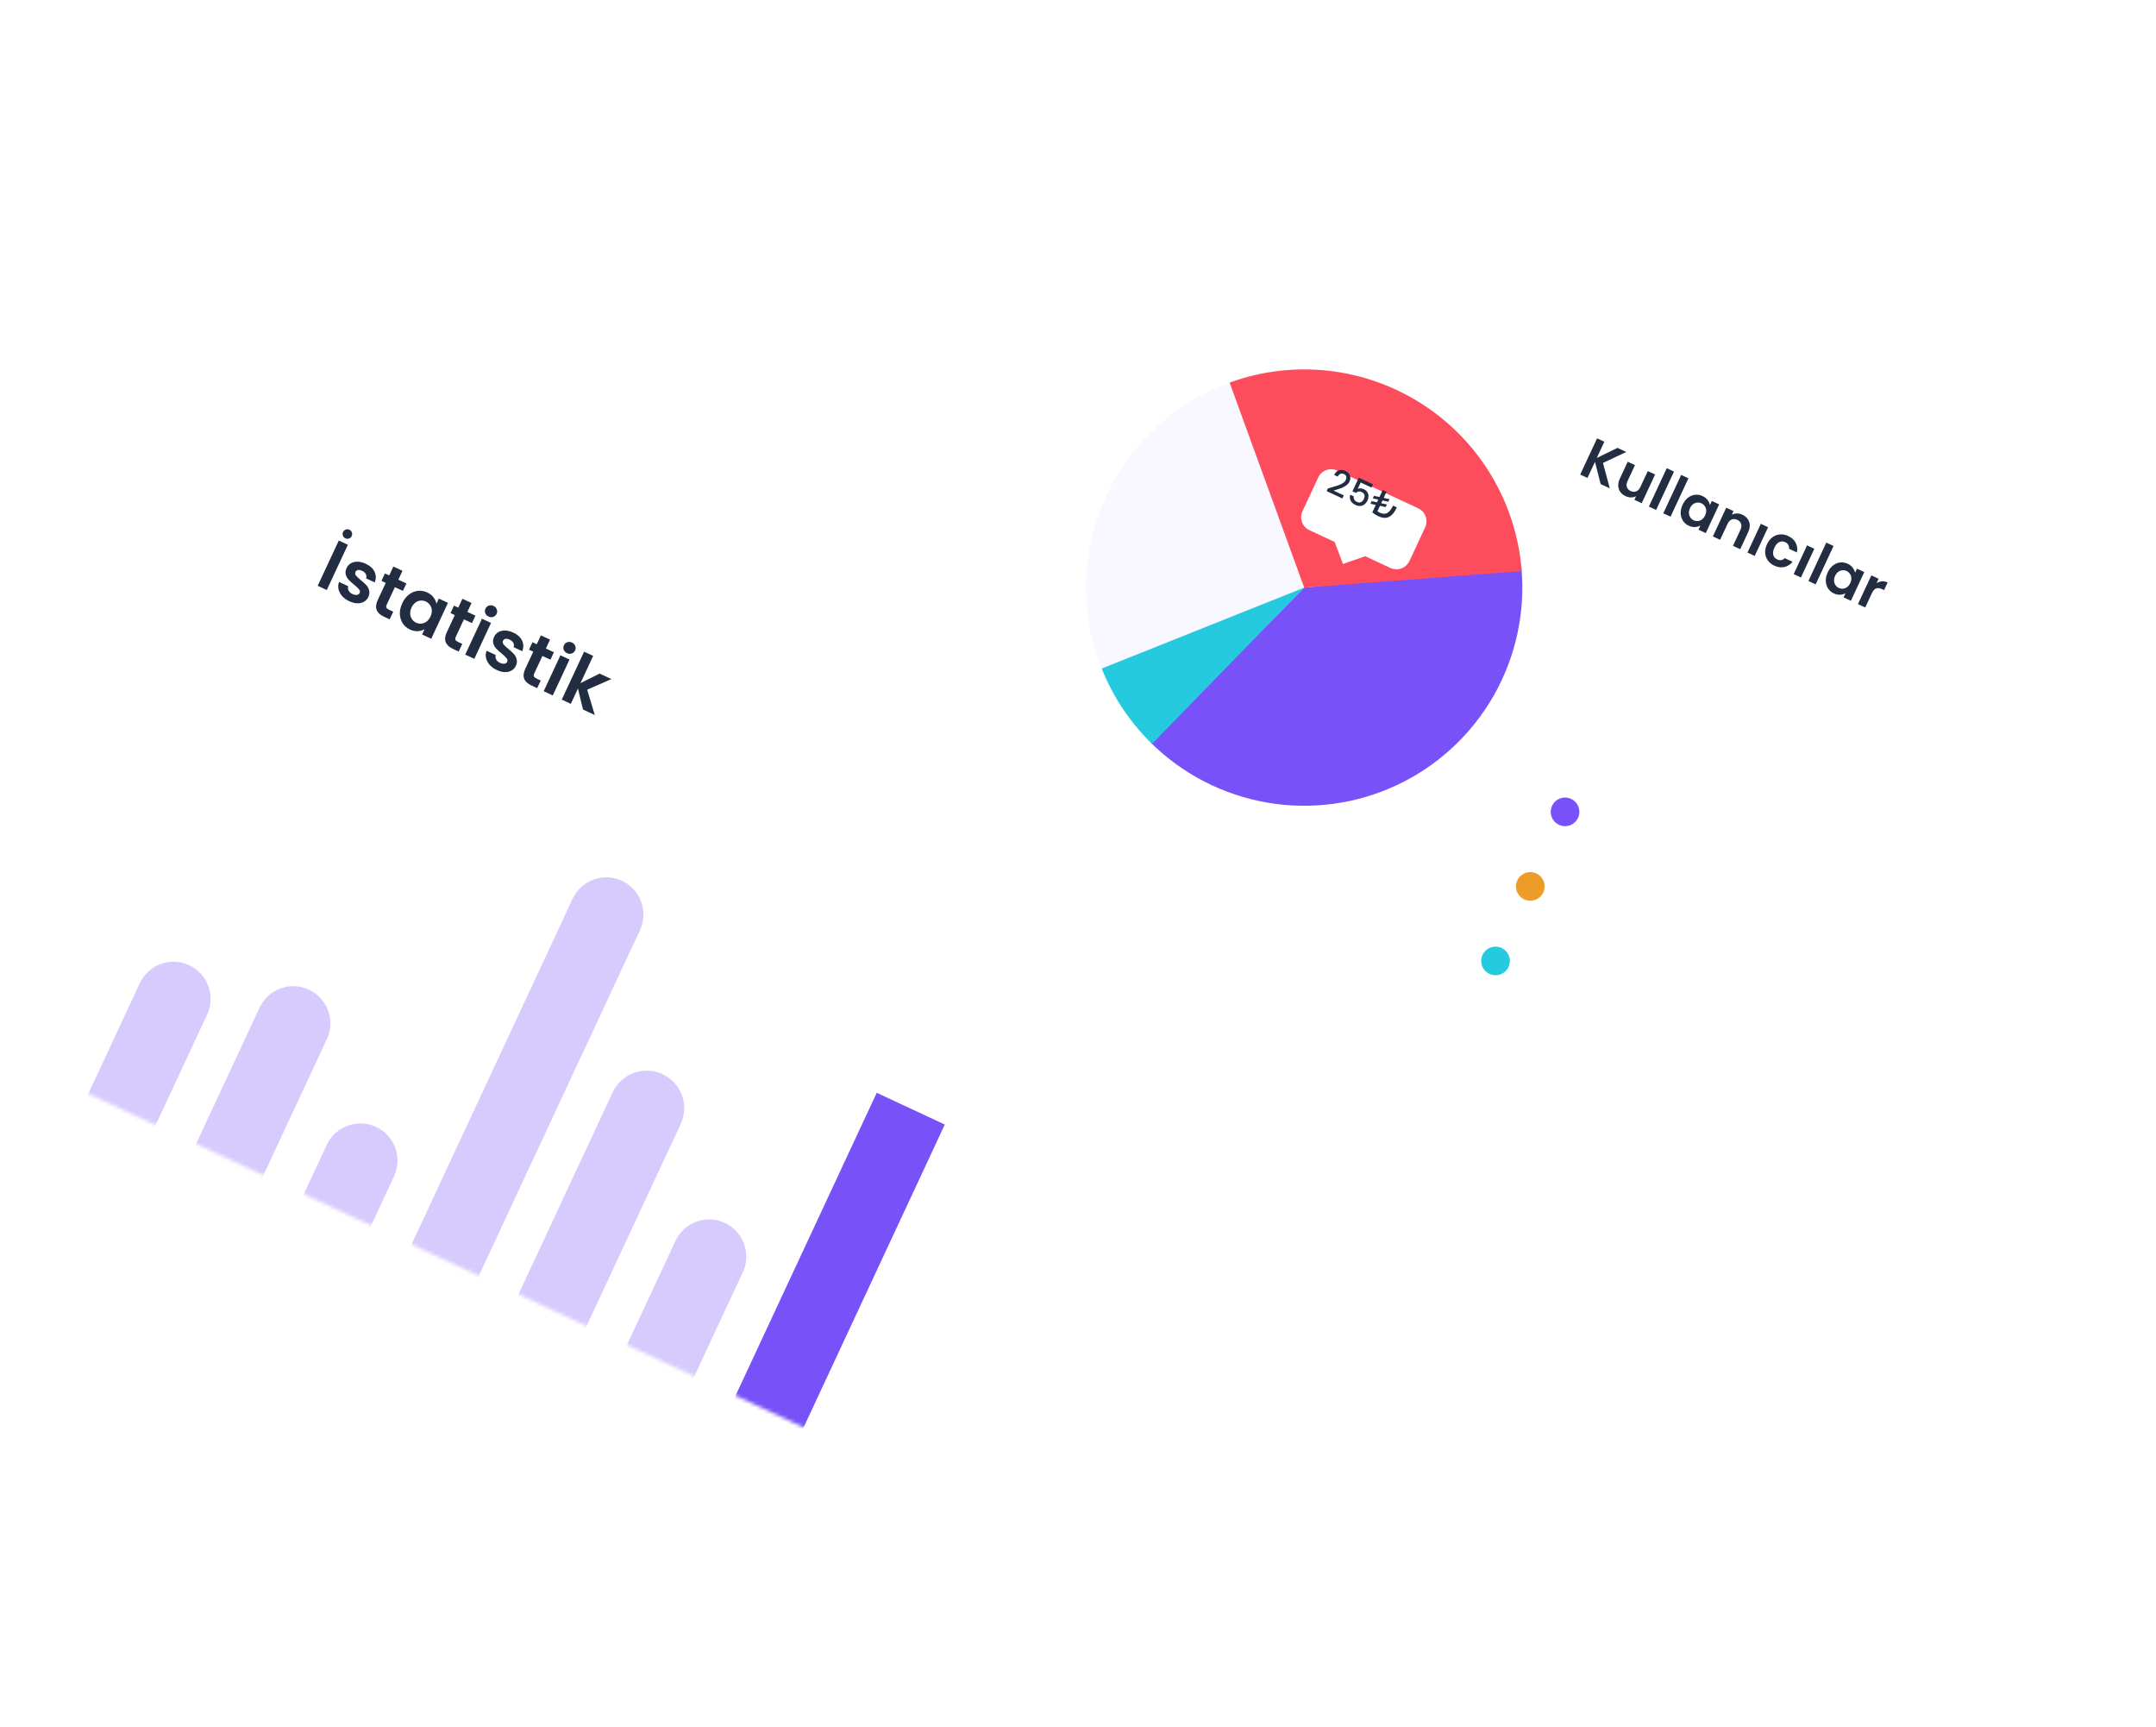 <svg width="603" height="483" viewBox="0 0 603 483" fill="none" xmlns="http://www.w3.org/2000/svg">
<rect x="83.603" y="115" width="274.996" height="197.82" rx="20" transform="rotate(25 83.603 115)" fill="white"/>
<mask id="mask0_16_1320" style="mask-type:alpha" maskUnits="userSpaceOnUse" x="6" y="121" width="321" height="283">
<rect x="83.603" y="115" width="274.996" height="197.82" rx="20" transform="rotate(25 83.603 115)" fill="white"/>
</mask>
<g mask="url(#mask0_16_1320)">
<path opacity="0.3" d="M39.101 274.906L24.783 305.611C22.358 310.811 24.608 316.993 29.808 319.418C35.009 321.843 41.191 319.593 43.615 314.393L57.934 283.688C60.358 278.487 58.108 272.306 52.908 269.881C47.708 267.456 41.526 269.706 39.101 274.906Z" fill="#7951F9"/>
<path opacity="0.3" d="M72.593 281.751L54.915 319.662C52.49 324.862 54.74 331.044 59.94 333.469C65.14 335.894 71.322 333.644 73.747 328.443L91.425 290.533C93.85 285.332 91.6 279.151 86.4 276.726C81.199 274.301 75.017 276.551 72.593 281.751Z" fill="#7951F9"/>
<path opacity="0.3" d="M91.385 320.12L85.046 333.712C82.621 338.912 84.871 345.094 90.072 347.519C95.272 349.944 101.454 347.694 103.879 342.494L110.217 328.901C112.642 323.701 110.392 317.519 105.192 315.094C99.991 312.669 93.809 314.919 91.385 320.12Z" fill="#7951F9"/>
<path opacity="0.3" d="M160.156 251.308L115.179 347.763C112.754 352.963 115.004 359.145 120.204 361.57C125.404 363.995 131.586 361.745 134.011 356.544L178.988 260.09C181.413 254.89 179.163 248.708 173.963 246.283C168.763 243.858 162.581 246.108 160.156 251.308Z" fill="#7951F9"/>
<path opacity="0.3" d="M171.347 305.423L145.145 361.615C142.694 366.87 144.968 373.118 150.224 375.568C155.479 378.019 161.727 375.745 164.177 370.49L190.38 314.298C192.83 309.043 190.557 302.795 185.301 300.345C180.045 297.894 173.798 300.168 171.347 305.423Z" fill="#7951F9"/>
<path opacity="0.3" d="M188.92 346.961L175.442 375.864C173.017 381.065 175.267 387.246 180.467 389.671C185.667 392.096 191.849 389.846 194.274 384.646L207.752 355.742C210.177 350.542 207.927 344.36 202.727 341.935C197.526 339.51 191.345 341.76 188.92 346.961Z" fill="#7951F9"/>
<path d="M265.879 261.234L205.867 389.93C203.417 395.186 205.69 401.433 210.946 403.884C216.202 406.335 222.449 404.061 224.9 398.805L284.912 270.109C287.362 264.854 285.089 258.607 279.833 256.156C274.577 253.705 268.33 255.979 265.879 261.234Z" fill="#7951F9"/>
</g>
<path d="M97.292 152.323L91.392 164.975L88.855 163.791L94.754 151.139L97.292 152.323ZM96.59 150.516C96.251 150.359 96.021 150.111 95.898 149.775C95.776 149.438 95.793 149.101 95.951 148.762C96.109 148.424 96.356 148.193 96.693 148.071C97.035 147.936 97.376 147.948 97.714 148.106C98.052 148.263 98.28 148.517 98.397 148.865C98.531 149.208 98.52 149.548 98.362 149.886C98.204 150.225 97.951 150.452 97.602 150.569C97.266 150.692 96.928 150.674 96.59 150.516ZM97.666 168.099C96.845 167.716 96.175 167.227 95.658 166.633C95.146 166.026 94.815 165.379 94.665 164.691C94.527 164.009 94.584 163.351 94.835 162.718L97.391 163.91C97.259 164.319 97.297 164.727 97.505 165.133C97.725 165.544 98.082 165.865 98.578 166.096C99.061 166.322 99.481 166.4 99.837 166.33C100.205 166.267 100.46 166.084 100.6 165.782C100.753 165.455 100.696 165.135 100.431 164.82C100.184 164.499 99.743 164.072 99.108 163.541C98.443 163.01 97.914 162.535 97.521 162.117C97.14 161.704 96.867 161.216 96.702 160.654C96.55 160.097 96.632 159.481 96.947 158.804C97.206 158.248 97.6 157.814 98.128 157.501C98.669 157.194 99.297 157.046 100.013 157.056C100.741 157.072 101.51 157.269 102.32 157.646C103.516 158.204 104.33 158.951 104.761 159.888C105.198 160.812 105.216 161.799 104.815 162.848L102.386 161.715C102.536 161.3 102.513 160.907 102.318 160.536C102.141 160.159 101.805 159.855 101.309 159.624C100.85 159.41 100.454 159.328 100.121 159.379C99.801 159.436 99.57 159.615 99.429 159.917C99.271 160.256 99.319 160.594 99.573 160.933C99.833 161.26 100.277 161.681 100.905 162.194C101.546 162.714 102.056 163.18 102.438 163.593C102.819 164.006 103.083 164.497 103.229 165.066C103.394 165.628 103.327 166.244 103.029 166.914C102.759 167.494 102.353 167.938 101.813 168.245C101.285 168.558 100.657 168.706 99.928 168.69C99.218 168.668 98.464 168.471 97.666 168.099ZM110.442 164.17L108.177 169.028C108.019 169.366 107.982 169.65 108.066 169.881C108.168 170.105 108.412 170.307 108.798 170.487L109.977 171.037L108.979 173.175L107.384 172.432C105.245 171.434 104.66 169.896 105.63 167.818L107.886 162.978L106.69 162.42L107.662 160.336L108.858 160.894L110.016 158.41L112.572 159.602L111.414 162.085L113.662 163.134L112.69 165.218L110.442 164.17ZM112.51 168.665C112.983 167.65 113.603 166.843 114.368 166.243C115.145 165.649 115.976 165.301 116.862 165.2C117.76 165.104 118.638 165.256 119.496 165.656C120.246 166.005 120.828 166.46 121.243 167.022C121.67 167.589 121.946 168.181 122.07 168.798L122.737 167.366L125.293 168.557L120.611 178.599L118.055 177.407L118.74 175.939C118.193 176.258 117.557 176.44 116.831 176.484C116.122 176.521 115.393 176.365 114.644 176.015C113.798 175.621 113.126 175.043 112.628 174.281C112.142 173.525 111.877 172.658 111.832 171.681C111.805 170.698 112.031 169.692 112.51 168.665ZM120.396 172.387C120.684 171.77 120.808 171.188 120.769 170.64C120.736 170.081 120.567 169.59 120.264 169.169C119.965 168.736 119.581 168.409 119.109 168.189C118.638 167.97 118.15 167.882 117.644 167.925C117.138 167.969 116.654 168.155 116.192 168.484C115.747 168.806 115.384 169.27 115.102 169.874C114.82 170.478 114.693 171.066 114.721 171.638C114.766 172.203 114.932 172.7 115.218 173.127C115.516 173.561 115.895 173.884 116.354 174.099C116.825 174.318 117.32 174.409 117.838 174.371C118.361 174.321 118.845 174.135 119.29 173.813C119.74 173.478 120.109 173.003 120.396 172.387ZM129.754 173.175L127.489 178.033C127.331 178.371 127.294 178.656 127.378 178.886C127.48 179.11 127.724 179.312 128.111 179.493L129.289 180.042L128.291 182.181L126.696 181.437C124.557 180.44 123.973 178.902 124.942 176.823L127.198 171.984L126.002 171.426L126.974 169.341L128.171 169.899L129.328 167.416L131.884 168.608L130.726 171.091L132.974 172.139L132.002 174.223L129.754 173.175ZM136.644 172.394C136.197 172.185 135.887 171.872 135.715 171.453C135.56 171.028 135.581 170.604 135.778 170.181C135.975 169.758 136.284 169.475 136.703 169.332C137.141 169.183 137.583 169.213 138.03 169.421C138.477 169.63 138.778 169.946 138.933 170.372C139.106 170.791 139.093 171.211 138.896 171.634C138.699 172.057 138.381 172.343 137.944 172.493C137.524 172.635 137.091 172.602 136.644 172.394ZM137.337 174.173L132.654 184.215L130.117 183.032L134.799 172.99L137.337 174.173ZM138.928 187.339C138.106 186.956 137.437 186.468 136.92 185.873C136.408 185.267 136.077 184.62 135.927 183.932C135.789 183.25 135.846 182.592 136.097 181.959L138.653 183.151C138.521 183.56 138.559 183.967 138.767 184.373C138.987 184.785 139.344 185.106 139.84 185.337C140.323 185.562 140.743 185.64 141.099 185.571C141.467 185.507 141.721 185.324 141.862 185.022C142.014 184.696 141.958 184.376 141.693 184.061C141.445 183.739 141.004 183.313 140.369 182.781C139.705 182.251 139.176 181.776 138.783 181.357C138.401 180.944 138.129 180.457 137.964 179.894C137.812 179.338 137.893 178.721 138.209 178.045C138.468 177.489 138.862 177.054 139.39 176.742C139.931 176.435 140.559 176.286 141.275 176.297C142.003 176.312 142.772 176.509 143.582 176.887C144.778 177.445 145.592 178.192 146.023 179.129C146.46 180.053 146.478 181.04 146.077 182.089L143.648 180.956C143.798 180.54 143.775 180.147 143.58 179.777C143.403 179.4 143.066 179.096 142.571 178.865C142.112 178.651 141.716 178.569 141.383 178.62C141.063 178.676 140.832 178.856 140.691 179.158C140.533 179.496 140.581 179.835 140.835 180.174C141.094 180.501 141.538 180.921 142.167 181.435C142.807 181.954 143.318 182.421 143.699 182.834C144.08 183.247 144.344 183.738 144.491 184.306C144.656 184.868 144.589 185.485 144.291 186.155C144.021 186.735 143.615 187.179 143.075 187.486C142.547 187.798 141.918 187.947 141.19 187.931C140.48 187.908 139.726 187.711 138.928 187.339ZM151.704 183.411L149.439 188.268C149.281 188.607 149.244 188.891 149.328 189.121C149.429 189.345 149.673 189.547 150.06 189.728L151.238 190.277L150.241 192.416L148.646 191.672C146.507 190.675 145.922 189.137 146.891 187.059L149.148 182.219L147.952 181.661L148.924 179.576L150.12 180.134L151.278 177.651L153.834 178.843L152.676 181.326L154.924 182.374L153.952 184.459L151.704 183.411ZM158.594 182.629C158.147 182.421 157.837 182.107 157.664 181.688C157.509 181.263 157.531 180.839 157.728 180.416C157.925 179.993 158.234 179.71 158.653 179.567C159.09 179.418 159.533 179.448 159.98 179.656C160.427 179.865 160.728 180.182 160.883 180.607C161.055 181.026 161.043 181.447 160.846 181.87C160.648 182.293 160.331 182.579 159.894 182.728C159.474 182.87 159.041 182.838 158.594 182.629ZM159.286 184.409L154.604 194.451L152.066 193.267L156.749 183.225L159.286 184.409ZM163.056 198.392L161.643 192.525L159.649 196.803L157.111 195.62L163.366 182.206L165.903 183.39L162.345 191.021L167.703 188.333L171.002 189.872L164.229 192.848L166.355 199.93L163.056 198.392Z" fill="#232D42"/>
<g filter="url(#filter0_d_16_1320)">
<rect x="319.603" y="34" width="274.996" height="197.82" rx="20" transform="rotate(25 319.603 34)" fill="white"/>
</g>
<circle cx="437.721" cy="227.002" r="4" transform="rotate(25 437.721 227.002)" fill="#7951F9"/>
<circle cx="418.28" cy="268.692" r="4" transform="rotate(25 418.28 268.692)" fill="#25CADF"/>
<circle cx="428.001" cy="247.847" r="4" transform="rotate(25 428.001 247.847)" fill="#EC9C27"/>
<circle cx="364.769" cy="164.296" r="61" transform="rotate(25 364.769 164.296)" fill="#F9F7FF"/>
<path d="M425.491 158.486C426.686 170.97 424.004 183.519 417.809 194.424C411.615 205.328 402.211 214.059 390.876 219.427C379.542 224.794 366.829 226.538 354.468 224.42C342.107 222.302 330.699 216.426 321.798 207.591L364.769 164.296L425.491 158.486Z" fill="#7951F9"/>
<path d="M343.906 106.975C352.755 103.754 362.229 102.626 371.587 103.678C380.945 104.731 389.933 107.936 397.845 113.042C405.758 118.148 412.38 125.017 417.195 133.111C422.009 141.204 424.884 150.302 425.595 159.692L364.769 164.296L343.906 106.975Z" fill="#FD4C5C"/>
<path d="M322.203 207.99C316.088 202.032 311.291 194.857 308.123 186.929L364.769 164.296L322.203 207.99Z" fill="#25CADF"/>
<g filter="url(#filter1_dd_16_1320)">
<path d="M368.685 127.503C369.619 125.501 371.999 124.635 374.001 125.568L396.658 136.134C398.661 137.067 399.527 139.447 398.593 141.45L394.198 150.875C393.264 152.877 390.884 153.744 388.882 152.81L381.826 149.52L375.609 151.696L373.281 145.535L366.225 142.244C364.222 141.311 363.356 138.931 364.29 136.929L368.685 127.503Z" fill="white"/>
</g>
<path d="M372.306 136.309C373.12 136.078 373.768 135.879 374.249 135.714C374.74 135.546 375.178 135.338 375.565 135.092C375.952 134.846 376.228 134.548 376.391 134.197C376.56 133.835 376.605 133.51 376.525 133.223C376.452 132.938 376.231 132.71 375.862 132.538C375.506 132.372 375.175 132.357 374.868 132.494C374.57 132.627 374.327 132.882 374.137 133.257L373.14 132.792C373.48 132.111 373.93 131.682 374.492 131.502C375.063 131.32 375.653 131.371 376.263 131.655C376.922 131.962 377.351 132.383 377.551 132.917C377.756 133.455 377.718 134.025 377.436 134.629C377.233 135.064 376.926 135.432 376.513 135.733C376.11 136.03 375.68 136.267 375.222 136.444C374.773 136.617 374.216 136.802 373.551 136.999L372.974 137.172L375.847 138.511L375.445 139.372L371.041 137.318L371.391 136.566L372.306 136.309ZM383.6 136.323L380.563 134.907L379.722 136.711C379.928 136.601 380.182 136.546 380.483 136.547C380.79 136.55 381.086 136.618 381.37 136.751C381.877 136.987 382.238 137.288 382.45 137.652C382.669 138.018 382.767 138.399 382.745 138.793C382.729 139.19 382.635 139.573 382.464 139.942C382.255 140.389 381.982 140.747 381.643 141.016C381.313 141.281 380.93 141.433 380.492 141.472C380.061 141.514 379.598 141.419 379.102 141.188C378.443 140.881 377.991 140.471 377.744 139.959C377.498 139.447 377.46 138.903 377.633 138.329L378.639 138.798C378.573 139.113 378.615 139.409 378.766 139.685C378.919 139.955 379.168 140.171 379.513 140.331C379.942 140.531 380.322 140.551 380.655 140.389C380.994 140.231 381.263 139.937 381.463 139.508C381.666 139.073 381.712 138.69 381.602 138.359C381.494 138.022 381.229 137.755 380.806 137.558C380.51 137.42 380.224 137.378 379.948 137.434C379.681 137.486 379.443 137.617 379.234 137.829L378.255 137.373L380.034 133.557L384.022 135.416L383.6 136.323ZM390.687 141.868C390.047 143.239 389.31 144.127 388.474 144.532C387.644 144.939 386.643 144.87 385.47 144.323C384.963 144.086 384.409 143.736 383.809 143.272L384.785 141.179L383.291 140.857L383.633 140.123L385.127 140.445L385.487 139.674L383.952 139.345L384.282 138.638L385.816 138.967L386.729 137.01L387.79 137.504L386.991 139.217L388.638 139.566L388.3 140.291L386.657 139.933L386.298 140.704L387.891 141.049L387.553 141.774L385.96 141.429L385.245 142.96C385.425 143.096 385.651 143.227 385.923 143.353C386.744 143.736 387.45 143.753 388.04 143.403C388.63 143.053 389.159 142.376 389.627 141.373L390.687 141.868Z" fill="#232D42"/>
<path d="M447.672 135.351L446.092 129.123L443.989 133.633L441.959 132.686L446.679 122.565L448.709 123.511L446.592 128.05L452.392 125.229L454.843 126.372L448.327 129.442L450.239 136.547L447.672 135.351ZM462.904 132.673L459.158 140.707L457.114 139.753L457.587 138.738C457.164 138.964 456.692 139.08 456.172 139.085C455.666 139.084 455.167 138.969 454.674 138.739C454.045 138.446 453.55 138.056 453.189 137.57C452.831 137.074 452.632 136.504 452.591 135.861C452.563 135.213 452.717 134.531 453.05 133.816L455.248 129.103L457.278 130.049L455.216 134.472C454.918 135.11 454.848 135.678 455.004 136.174C455.166 136.662 455.522 137.034 456.073 137.291C456.633 137.552 457.152 137.588 457.629 137.398C458.11 137.199 458.5 136.78 458.797 136.142L460.86 131.72L462.904 132.673ZM468.195 131.857L463.191 142.587L461.161 141.641L466.165 130.91L468.195 131.857ZM472.231 133.739L467.227 144.469L465.197 143.523L470.201 132.792L472.231 133.739ZM470.598 141.115C470.976 140.303 471.472 139.658 472.084 139.178C472.705 138.703 473.371 138.425 474.079 138.343C474.798 138.266 475.5 138.388 476.187 138.708C476.786 138.987 477.252 139.352 477.584 139.801C477.925 140.254 478.146 140.728 478.245 141.221L478.78 140.076L480.824 141.029L477.078 149.063L475.033 148.109L475.581 146.935C475.144 147.19 474.635 147.335 474.054 147.37C473.487 147.4 472.904 147.275 472.304 146.996C471.628 146.68 471.09 146.218 470.692 145.608C470.303 145.003 470.091 144.31 470.055 143.528C470.034 142.741 470.214 141.937 470.598 141.115ZM476.906 144.093C477.136 143.6 477.236 143.134 477.205 142.696C477.178 142.248 477.043 141.856 476.8 141.519C476.562 141.172 476.254 140.911 475.877 140.735C475.5 140.559 475.109 140.489 474.704 140.524C474.3 140.559 473.913 140.707 473.543 140.971C473.187 141.228 472.897 141.599 472.671 142.082C472.446 142.566 472.344 143.036 472.366 143.494C472.402 143.946 472.535 144.343 472.764 144.685C473.002 145.032 473.305 145.291 473.673 145.462C474.05 145.638 474.445 145.711 474.86 145.68C475.279 145.64 475.666 145.491 476.021 145.233C476.382 144.966 476.677 144.586 476.906 144.093ZM487.313 143.914C488.27 144.36 488.901 145.025 489.207 145.909C489.517 146.784 489.42 147.762 488.915 148.845L486.717 153.558L484.687 152.611L486.756 148.174C487.054 147.536 487.122 146.973 486.961 146.486C486.804 145.989 486.45 145.612 485.899 145.355C485.338 145.094 484.813 145.061 484.322 145.255C483.845 145.445 483.458 145.859 483.16 146.497L481.091 150.934L479.061 149.987L482.807 141.954L484.837 142.901L484.37 143.901C484.803 143.679 485.273 143.569 485.779 143.569C486.299 143.564 486.81 143.679 487.313 143.914ZM494.511 147.412L490.765 155.445L488.735 154.498L492.481 146.465L494.511 147.412ZM494.205 152.159C494.592 151.328 495.1 150.681 495.727 150.22C496.358 149.75 497.052 149.485 497.809 149.426C498.571 149.358 499.338 149.504 500.112 149.864C501.108 150.329 501.812 150.963 502.225 151.768C502.653 152.568 502.768 153.469 502.571 154.471L500.382 153.45C500.428 153.048 500.356 152.685 500.166 152.361C499.99 152.032 499.699 151.773 499.293 151.583C498.713 151.313 498.154 151.311 497.618 151.579C497.085 151.837 496.639 152.352 496.278 153.126C495.922 153.89 495.814 154.563 495.954 155.146C496.099 155.72 496.461 156.142 497.041 156.412C497.863 156.795 498.571 156.678 499.164 156.061L501.354 157.082C500.726 157.848 499.964 158.334 499.068 158.54C498.171 158.746 497.23 158.619 496.244 158.159C495.471 157.798 494.863 157.309 494.422 156.691C493.985 156.064 493.741 155.362 493.691 154.585C493.646 153.799 493.817 152.99 494.205 152.159ZM507.44 153.441L503.694 161.474L501.664 160.527L505.41 152.494L507.44 153.441ZM512.817 152.664L507.813 163.395L505.783 162.448L510.787 151.717L512.817 152.664ZM511.183 160.041C511.562 159.229 512.057 158.583 512.669 158.103C513.291 157.628 513.956 157.35 514.665 157.269C515.383 157.192 516.086 157.313 516.772 157.633C517.372 157.913 517.837 158.277 518.169 158.726C518.511 159.18 518.732 159.653 518.831 160.147L519.365 159.001L521.41 159.955L517.664 167.988L515.619 167.035L516.167 165.86C515.73 166.115 515.221 166.261 514.64 166.296C514.073 166.325 513.489 166.201 512.89 165.921C512.213 165.605 511.676 165.143 511.277 164.533C510.889 163.929 510.676 163.235 510.641 162.454C510.619 161.667 510.8 160.862 511.183 160.041ZM517.492 163.018C517.722 162.525 517.821 162.059 517.79 161.621C517.764 161.173 517.629 160.781 517.386 160.444C517.147 160.097 516.84 159.836 516.463 159.66C516.086 159.485 515.695 159.414 515.29 159.449C514.885 159.484 514.498 159.633 514.128 159.896C513.773 160.154 513.482 160.524 513.257 161.008C513.031 161.491 512.93 161.962 512.952 162.419C512.988 162.871 513.121 163.269 513.349 163.611C513.588 163.957 513.891 164.216 514.258 164.388C514.635 164.563 515.031 164.636 515.445 164.606C515.864 164.566 516.251 164.417 516.607 164.159C516.967 163.891 517.262 163.511 517.492 163.018ZM524.841 163.073C525.3 162.769 525.794 162.594 526.323 162.546C526.861 162.502 527.401 162.607 527.942 162.859L526.948 164.991L526.411 164.741C525.773 164.443 525.22 164.368 524.752 164.514C524.293 164.665 523.89 165.113 523.543 165.857L521.677 169.859L519.646 168.913L523.393 160.879L525.423 161.826L524.841 163.073Z" fill="#232D42"/>
<defs>
<filter id="filter0_d_16_1320" x="82.574" y="0.574" width="519.687" height="482.357" filterUnits="userSpaceOnUse" color-interpolation-filters="sRGB">
<feFlood flood-opacity="0" result="BackgroundImageFix"/>
<feColorMatrix in="SourceAlpha" type="matrix" values="0 0 0 0 0 0 0 0 0 0 0 0 0 0 0 0 0 0 127 0" result="hardAlpha"/>
<feOffset dx="-60" dy="60"/>
<feGaussianBlur stdDeviation="50"/>
<feColorMatrix type="matrix" values="0 0 0 0 0.629 0 0 0 0 0.558 0 0 0 0 0.842 0 0 0 0.3 0"/>
<feBlend mode="normal" in2="BackgroundImageFix" result="effect1_dropShadow_16_1320"/>
<feBlend mode="normal" in="SourceGraphic" in2="effect1_dropShadow_16_1320" result="shape"/>
</filter>
<filter id="filter1_dd_16_1320" x="339.914" y="105.193" width="83.055" height="75.993" filterUnits="userSpaceOnUse" color-interpolation-filters="sRGB">
<feFlood flood-opacity="0" result="BackgroundImageFix"/>
<feColorMatrix in="SourceAlpha" type="matrix" values="0 0 0 0 0 0 0 0 0 0 0 0 0 0 0 0 0 0 127 0" result="hardAlpha"/>
<feOffset dy="4"/>
<feGaussianBlur stdDeviation="12"/>
<feColorMatrix type="matrix" values="0 0 0 0 0 0 0 0 0 0 0 0 0 0 0 0 0 0 0.08 0"/>
<feBlend mode="normal" in2="BackgroundImageFix" result="effect1_dropShadow_16_1320"/>
<feColorMatrix in="SourceAlpha" type="matrix" values="0 0 0 0 0 0 0 0 0 0 0 0 0 0 0 0 0 0 127 0" result="hardAlpha"/>
<feOffset dy="2"/>
<feGaussianBlur stdDeviation="2"/>
<feColorMatrix type="matrix" values="0 0 0 0 0 0 0 0 0 0 0 0 0 0 0 0 0 0 0.08 0"/>
<feBlend mode="normal" in2="effect1_dropShadow_16_1320" result="effect2_dropShadow_16_1320"/>
<feBlend mode="normal" in="SourceGraphic" in2="effect2_dropShadow_16_1320" result="shape"/>
</filter>
</defs>
</svg>
